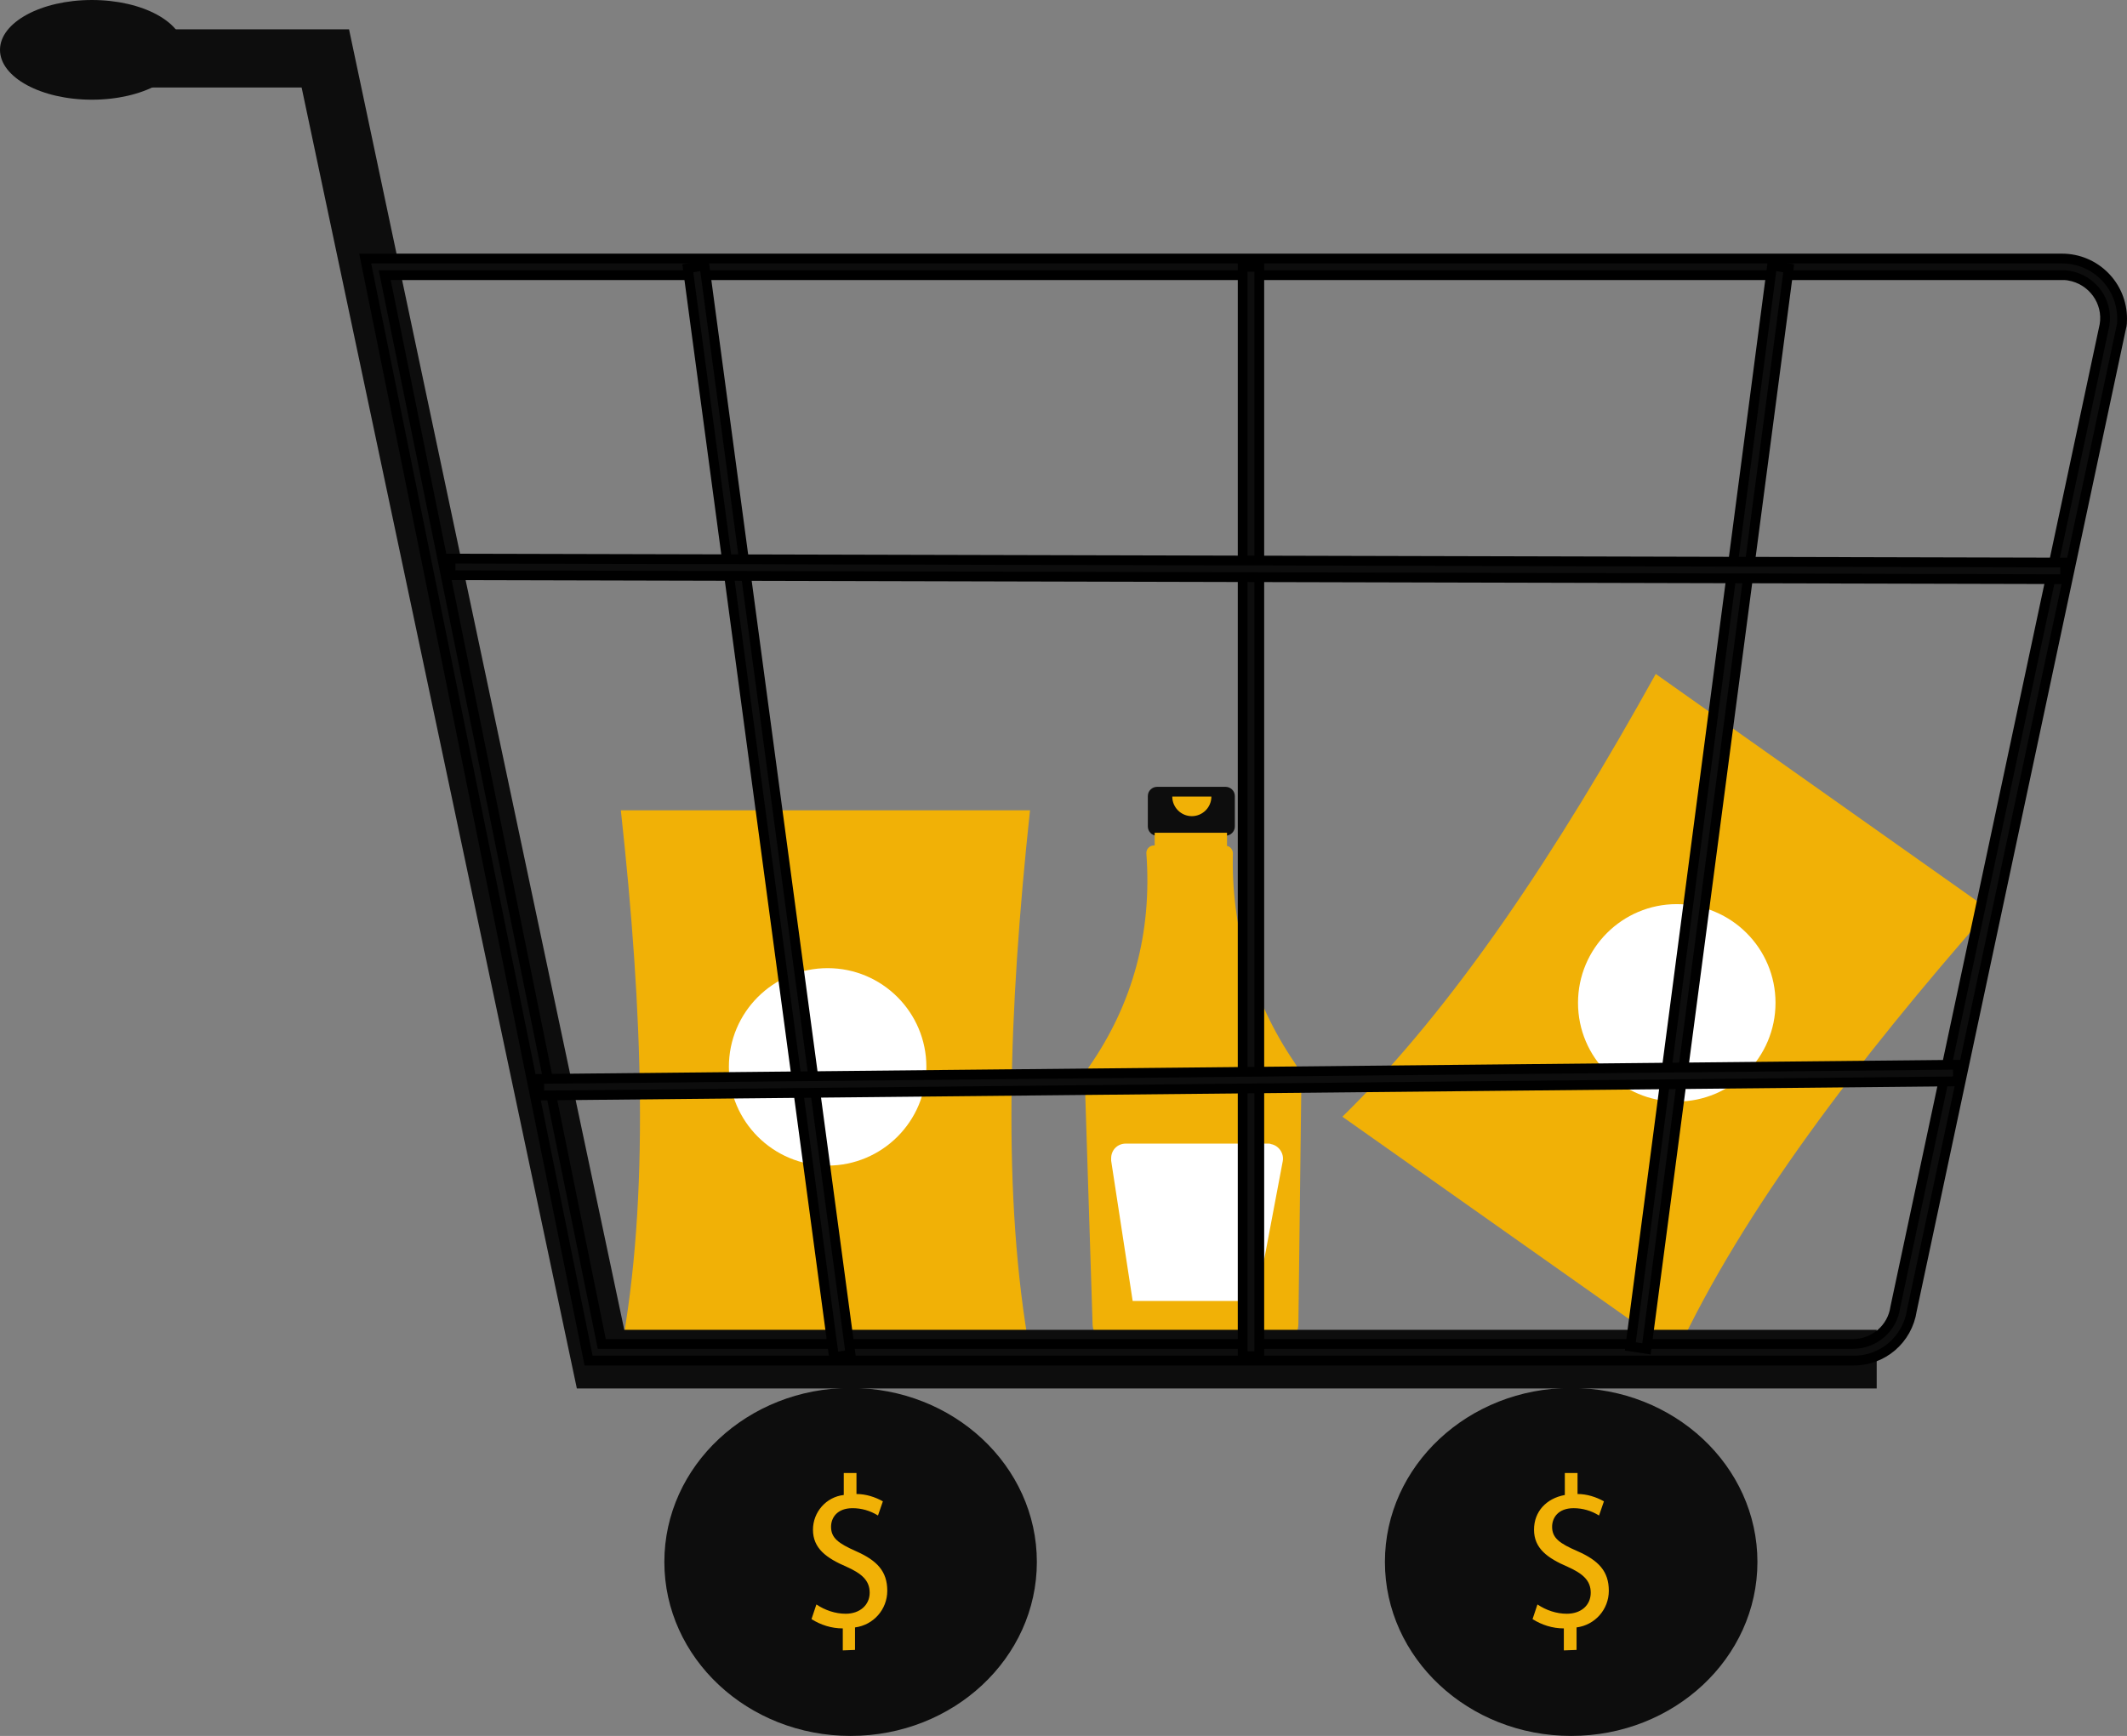 <?xml version="1.0" encoding="utf-8"?>
<!-- Generator: Adobe Illustrator 24.1.1, SVG Export Plug-In . SVG Version: 6.00 Build 0)  -->
<svg version="1.1" id="b0613604-cb64-4fd5-a4c3-be829c572cfc"
	 xmlns="http://www.w3.org/2000/svg" xmlns:xlink="http://www.w3.org/1999/xlink" x="0px" y="0px" viewBox="0 0 435.1 355.2"
	 style="enable-background:new 0 0 435.1 355.2;" xml:space="preserve">
<rect x="0" y="0" width="435.1" height="355.2" fill="#808080" stroke="none"/>
<style type="text/css">
	.st0{fill:#F1B106;}
	.st1{fill:#FFFFFF;}
	.st2{fill:#0D0D0D;}
	.st3{fill:#0D0D0D;stroke:#000000;stroke-width:2;stroke-miterlimit:10;}
	.st4{fill:#0D0D0D;stroke:#000000;stroke-width:2;stroke-miterlimit:10.001;}
</style>
<path class="st0" d="M343,276.8l-68.4-48.3c23-22.5,44-54.4,64.1-90.6l68.3,48.3C379.7,217.3,356.6,247.7,343,276.8z"/>
<circle class="st1" cx="343" cy="205.2" r="20.2"/>
<path class="st2" d="M250.7,161h-14c-1,0-1.9,0.8-1.9,1.9v6.2c0,1,0.8,1.9,1.9,1.9h2.3v9.2h9.4v-9.2h2.3c1,0,1.9-0.8,1.9-1.9l0,0
	v-6.2C252.6,161.8,251.7,161,250.7,161z"/>
<path class="st0" d="M264.8,217.4c-8.6-12.6-13-27.6-12.6-42.8c0-0.7-0.5-1.4-1.2-1.5v-2.7h-14.8v2.6H236c-0.8,0-1.5,0.7-1.5,1.5
	l0,0v0.1c1.2,16.3-2.8,30.9-11.8,43.8c-0.5,0.7-0.8,1.6-0.8,2.5l1.6,50.1c0.1,2.3,2,4.2,4.3,4.2h33.5c2.4,0,4.3-1.9,4.3-4.3
	l0.6-48.7C266.3,220.6,265.8,218.9,264.8,217.4z"/>
<path class="st0" d="M247.8,163c0,2.2-1.8,4-4,4s-4-1.8-4-4"/>
<path class="st1" d="M259.5,234h-29.2c-1.7,0-3,1.3-3,3c0,0.1,0,0.3,0,0.5l4.4,28.7H257l5.4-28.6c0.3-1.6-0.8-3.2-2.4-3.5
	C259.8,234,259.6,234,259.5,234L259.5,234z"/>
<path class="st0" d="M210.7,276.7H127c5.9-31.6,4.5-69.8,0-110.9h83.7C206.3,206.9,205,245.1,210.7,276.7z"/>
<circle class="st1" cx="169.3" cy="218.3" r="20.2"/>
<polygon class="st2" points="383.9,284.1 118,284.1 61.7,17.9 13.6,17.9 13.6,6 71.4,6 127.7,272.1 383.9,272.1 "/>
<path class="st3" d="M379,278.4H120.4L74.7,52.9h347.1c6.8,0,12.3,5.5,12.3,12.3c0,0.6,0,1.3-0.2,1.9l-42.8,201
	C390.2,274.1,385.1,278.5,379,278.4z M123.1,275H379c4.4,0,8.1-3.2,8.7-7.5l42.8-201c0.8-4.8-2.5-9.3-7.3-10.1
	c-0.5-0.1-1-0.1-1.5-0.1h-343L123.1,275z"/>
<polygon class="st3" points="170.6,277.7 140.7,54.9 144.1,54.3 174,277.2 "/>
<polygon class="st3" points="336.8,276 333.5,275.5 362.5,54.3 365.9,54.9 "/>
<rect x="254.2" y="54.6" class="st3" width="3.4" height="222.9"/>
<rect x="255.6" y="-48.7" transform="matrix(2.443448e-03 -1 1 2.443448e-03 140.234 373.421)" class="st3" width="3.4" height="330.3"/>
<rect x="110.3" y="219.3" transform="matrix(1 -9.999500e-03 9.999500e-03 1 -2.197 2.564)" class="st4" width="290.2" height="3.4"/>
<ellipse class="st2" cx="18.8" cy="10.2" rx="18.8" ry="10.2"/>
<ellipse class="st2" cx="174" cy="319.6" rx="38.1" ry="35.6"/>
<path class="st0" d="M172.4,337.7v-4.5c-2.3,0-4.5-0.7-6.4-1.9l1-3c1.8,1.2,3.9,1.9,6,1.9c2.9,0,4.9-1.8,4.9-4.3s-1.6-3.9-4.7-5.3
	c-4.2-1.8-6.9-3.8-6.9-7.6c0-3.6,2.7-6.7,6.3-7.1v-4.5h2.6v4.3c1.9,0,3.8,0.6,5.4,1.5l-1,2.9c-1.6-1-3.4-1.5-5.2-1.5
	c-3.2,0-4.4,2-4.4,3.8c0,2.3,1.5,3.4,5.1,5c4.3,1.9,6.4,4.1,6.4,8.1c0,3.8-2.8,7-6.6,7.5v4.6L172.4,337.7z"/>
<ellipse class="st2" cx="321.4" cy="319.6" rx="38.1" ry="35.6"/>
<path class="st0" d="M319.9,337.7v-4.5c-2.3,0-4.5-0.7-6.4-1.9l1-3c1.8,1.2,3.9,1.9,6,1.9c3,0,4.9-1.8,4.9-4.3s-1.6-3.9-4.7-5.3
	c-4.2-1.8-6.9-3.8-6.9-7.6c0-3.7,2.5-6.4,6.3-7.1v-4.5h2.6v4.3c1.9,0,3.8,0.6,5.4,1.5l-1,2.9c-1.6-1-3.4-1.5-5.2-1.5
	c-3.2,0-4.4,2-4.4,3.8c0,2.3,1.5,3.4,5.2,5c4.3,1.9,6.4,4.1,6.4,8.1c0,3.8-2.8,7-6.6,7.5v4.6L319.9,337.7z"/>
</svg>
